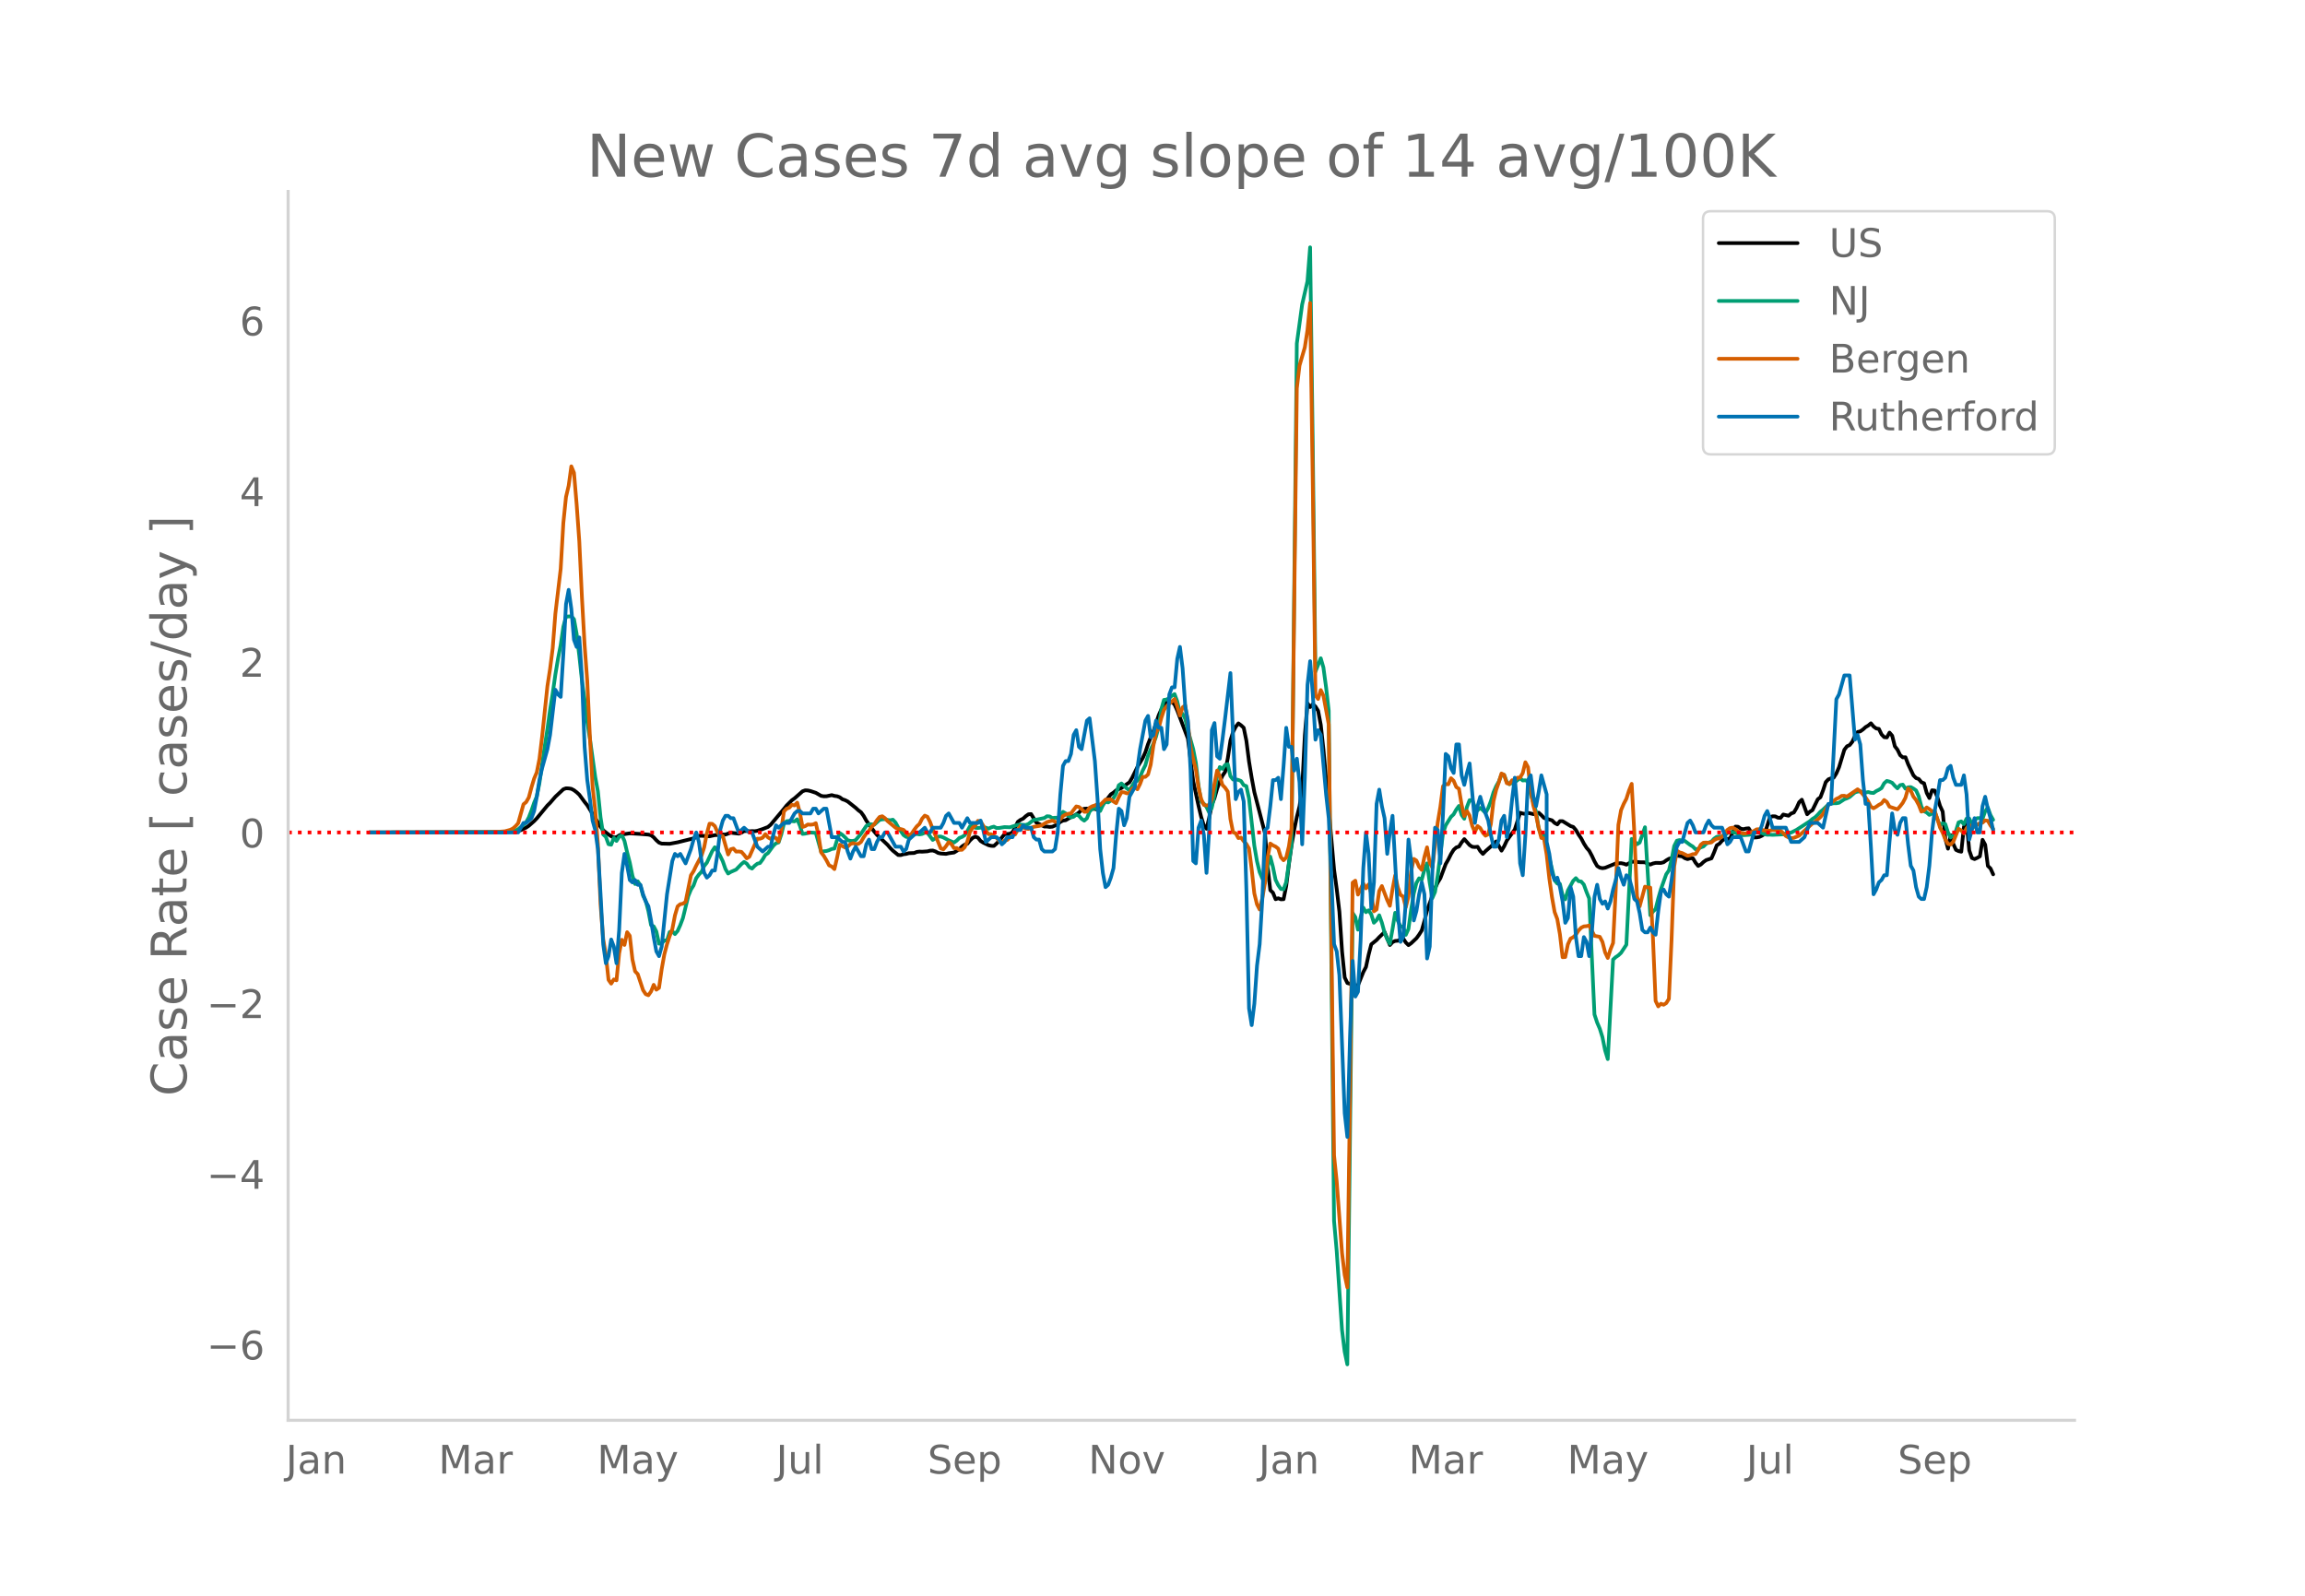 <svg height="864" viewBox="0 0 936 648" width="1248" xmlns="http://www.w3.org/2000/svg" xmlns:xlink="http://www.w3.org/1999/xlink"><defs><style>*{stroke-linecap:butt;stroke-linejoin:round}</style></defs><g id="figure_1"><path d="M0 648h936V0H0z" style="fill:#fff" id="patch_1"/><g id="axes_1"><path d="M117 576.72h725.4V77.76H117z" style="fill:none" id="patch_2"/><path clip-path="url(#p4fc98b6a12)" d="m149.973 338.045 53.965-.139 5.396-.325 1.08-.177 1.079-.31 2.159-1.038 1.079-.725 2.159-1.897 1.079-1.119 4.317-5.229 1.08-1.062 2.158-2.495 3.238-3.033 1.08-.4 1.079.044 1.079.176 1.08.566 1.078.823 1.08.998 2.158 2.955 1.08 1.327 2.158 3.54 2.159 3.374 1.08 1.848 1.078 1.415 2.16 1.7 1.078.705 1.08.48 1.079-.067 1.08-.726 1.079-.499 1.079-.044 2.158-.325 4.318.258 3.238.263 1.079.263 1.08.84 1.079 1.195 1.079.96 1.08.398 3.237.08 3.238-.612 6.476-1.597 2.158-.997 1.08-.05 3.238.207 2.158-.47 2.159-.125 1.08-.137 1.078.02 2.159-.757 3.238.398 1.08-.392 1.079-.647 1.079-.045 1.08.122 1.078-.086 1.08.053 1.08-.178 2.158-.703 2.158-.845 1.08-.907 5.396-6.441 1.08-1.367 2.158-2.144 1.08-.774 3.237-2.853 1.08-.393 1.079.053 1.08.243 2.158.719 2.158 1.24 1.08.172 1.079-.019 2.159-.46 1.079.319 1.08.144 1.078.405 1.08.803 1.08.365 1.078.554 3.238 2.57 1.08.996 1.079.8 1.08 1.481 1.079 1.942 3.237 4.464 1.08 1.292 4.317 4.07 1.08 1.277 1.079 1.088 2.158 1.763 1.08.01 1.079-.331 1.08-.128 1.078-.295 2.159-.08 1.08-.442 1.079-.136 1.079.047 2.158-.147 1.08-.28 1.08-.047 1.078.358 1.08.625 1.079.232 2.159.15 1.079-.259 2.159-.298 2.158-1.33 1.08-1.117 1.079-.72 1.08-.389 1.078-1.336 1.08-1.042 1.079-.524 1.08.422 1.079 1.36 1.079.672 2.158 1.041 1.08.259 1.08.026 1.078-.964 1.08-1.133 2.158-2.667 2.159-.166 1.08-.62 1.079-1.93 1.079-2.299 1.08-.79 1.078-.518 1.08-.995 1.079-.768 1.08-.088 2.158 3.502 3.238 1.573 1.08-.003 1.078.155 1.08-.094 2.158-.95 1.08-1.01 1.079-.526 1.08-.144 2.158-1.279 1.08-.453 1.079-.623 1.079-.758 1.08-1.092 1.078-.46 1.08-.073 2.158.156 1.08-.025 1.079.364 1.08-.499 1.079-1.691 2.158-2.681 1.08-1.393 1.079-.704 1.08-.936 2.158-.928 2.158-1.574 1.08-.742 1.079-1.812 2.158-4.403 2.16-3.627 1.078-2.404 1.08-3.274 1.079-2.731 1.08-2.366 2.158-6.596 1.08-2.411 1.079-1.834 1.079-1.11 1.08-.38 1.078.195 1.08 1.208 1.079 2.392 4.317 11.394 2.159 17.336 2.158 9.987 1.08 4.553 1.08 3.425 1.078 1.311 1.08-4.42 1.079-5.337 1.08-2.67 1.079-3.856 1.079-2.909 1.08-2.32 1.079-1.588 1.079-5.507 1.08-7.228 1.078-3.475 1.08-2.118 1.079-1.363 1.08.787 1.079.991 1.079 5.265 1.08 8.463 1.079 6.614 1.079 5.82 4.317 16.67 1.08 13.526 1.079 9.604 1.079 1.022 1.08 2.64 1.079-.382 1.079.43 1.08-.06 1.078-5.423 1.08-8.835 1.08-7.67 1.078-6.259 1.08-5.262 1.079-4.287 1.08-7.412 1.079-21.401 1.079-12.99 1.08 1.525 1.079-1.15 1.079.94 1.08 1.738 1.078 5.718 1.08 9.996 4.317 48.751 1.08 7.966 1.079 9.114 1.079 16.17 1.08 10.58 1.078 2.236 1.08.322 1.08-.522 1.078 1.85 1.08-.723 2.158-5.39 1.08-2.043 1.079-4.998 1.08-4.208 2.158-1.76 1.08-1.167 2.158-2.043 2.158 5.241 1.08-1.182 1.079-.476 1.08-.074 1.079-.587 1.079-.334 1.08 1.648 1.078 1.048 1.08-.77 2.158-2.028 1.08-1.477 1.079-1.715 1.08-3.824 1.079-4.272 3.238-9 1.079-2.34 1.08-1.749 2.158-5.747 1.079-1.875 1.08-2.18 1.079-1.738 1.079-.96 1.08-.356 1.079-1.69 1.079-1.32 2.158 2.424 1.08.69 1.08.098 1.078-.12 1.08 1.745 1.079 1.168 1.08-1.143 2.158-1.873 2.158-2.049 2.16 3.745 1.078-1.796 1.08-2.313 3.238-4.49 2.158-6.787 1.08.315 1.079.146 1.08-.411 2.158.491 2.158-.55 1.08.985 1.079 1.142 3.238.949 1.08 1.07 1.078.582 1.08-1.319 1.08.012 3.237 1.993 1.08.346 1.079 1.269 1.079 1.855 1.08 1.57 1.079 2.061 1.079 1.702 1.08 1.239 1.078 2.005 1.08 2.303 1.079 1.877 1.08.659 1.079.211 1.079-.168 4.317-1.772 2.159-.098 1.08.223 1.078.387 2.159-1.175 1.08-.037 2.158.216 2.158.038 1.08.626 1.08.281 1.078-.44 1.08-.24 2.158.025 1.08-.275 1.079-.784 1.08-.63 1.079-.308 1.079-.604 1.08-.372 2.158.315 1.079.746 1.08.37 1.079-.327 1.079-.038 1.08 1.805 1.079 1.316 1.079-.587 1.08-1.012 1.078-.763 2.16-.715 1.078-2.479 1.08-2.822 1.079-.643 1.08-1.246 1.079-.74 1.079.095 1.08-.266 2.158-4.788 1.08.055 1.078.79 1.08.213 1.079-.274 1.08-.108 1.079 1.745 1.079 2.003 1.08-.042 1.079-.184 1.079-.502 1.08-.726 2.158-6.764 1.08-.404 1.078.03 1.08.545 1.079.066 1.08-1.351 2.158.496 1.08-.926 1.078-.386 1.08-1.814 1.08-2.372 1.078-1.014 2.159 5.907 1.08-1.018 1.079-.654 2.158-4.414 1.08-.823 1.079-2.839 1.08-3.294 1.078-1.148 1.08-.408 1.08-.285 1.078-1.72 1.08-2.484 2.158-7.115 1.08-1.408 1.079-.485 1.08-1.34 1.078-2.35 1.08-1.617 1.08-.261 1.078-.756 1.08-.976 1.079-.627 1.08-.915 1.079 1.31 1.079.8 1.08.162 1.079 2.242 1.079 1.13 1.08.093 1.078-1.962 1.08 1.27 1.079 4.29 1.08 1.4 1.079 2.214 1.079.878 1.08-.04 1.079 2.817 2.158 4.553 1.08 1.112 1.079.348 1.08 1.324 1.078.43 1.08 3.918 1.079 2.084 1.08-3.171 1.079.112 1.079 2.68 1.08 3.525 1.079 2.331 1.079 11.02 1.08 4.046 1.078-5.487 1.08 3.57 1.079 2.402 1.08.51 1.079.238 1.079-10.094 1.08-1.903 1.079 11.45 1.079 3.107 1.08.431 1.078-.488 1.08-.623 1.08-6.715 1.078 1.999 1.08 8.594 1.079 1.053 1.08 2.374h0" style="fill:none;stroke:#000;stroke-linecap:round;stroke-width:1.5" id="line2d_1"/><path clip-path="url(#p4fc98b6a12)" d="m149.973 338.04 53.965-.098 3.238-.227 1.08-.187 1.078-.32 1.08-.474 2.158-1.772 1.08-1.1 1.079-1.927 1.08-2.787 1.079-3.15 1.079-2.579 1.08-5.418 2.158-14.994 1.08-6.961 1.078-7.783 1.08-6.744 1.079-7.607 1.08-6.45 1.079-5.523 1.079-7.427 1.08-4.138 2.158-.113 1.08 1.152 1.078 6.005 1.08 8.844 1.079 10.066 1.08 7.745 1.079 9.031 1.079 6.939 2.159 15.472 1.079 5.834 1.08 10.564 1.078 6.92 1.08.998 1.08 2.964 1.078.229 1.08-2.771 1.079 1.228 1.08-1.674 1.079-.709 1.079 2.365 1.08 4.64 1.078 4.144 1.08 5.35 1.08 3.367 1.078-1.1 1.08 1.713 1.079 4.112 1.08 2.152 1.079 4.116 1.079 5.699 1.08.51 1.079 2.081 1.079 4.945 1.08-.058 1.078-1.254 1.08.046 1.079-3.434 1.08-.37 1.079 1.186 1.079-1.272 1.08-2.394 1.079-2.86 2.158-8.862 1.08-2.661 1.079-1.716 1.08-2.95 1.078-1.453 1.08-1.133 1.079-2.353 1.08-1.34 2.158-4.659 1.08-1.622 1.079 1.529 1.079 1.946 1.08 2.251 1.078 3.114 1.08 1.837 1.079-.643 2.159-.95 2.158-2.237 1.08-.882 1.079.689 1.08 1.463 1.078.551 1.08-1.138 1.08-.842 1.078-.273 1.08-1.447 1.079-1.837 1.08-.733 2.158-2.967 1.08-1.026 1.078-.354 1.08-3.185 1.08-4.385 1.078-1.043 1.08-.125 2.158.19 1.08-.851 1.079 2.56 1.08 3.394 1.079-.124 2.158-.456 2.159.14 2.158 7.61 2.159-.24 1.08-.332 1.079-.494 1.079-.169 1.08-3.493 1.078-2.815 1.08.749 1.08.995 1.078 1.18 1.08.27 1.079.035 1.08-.342 2.158-2.588 2.159-3.177 1.079-.633 1.08-.034 1.078.154 2.159-1.94 1.08-.218 1.079-.09 1.079.335 1.08.125 1.079-.229 1.079 1.169 1.08 1.968 2.158 3.09 1.08.75 1.078.157 2.159-1.276 1.08-.063 1.079.185 1.079-.184 1.08-.503 1.078.05 2.16 2.868 2.158-1.326 1.079-.061 1.08.394 2.158 1.166 2.159.894 1.079-.764 1.08-1.083 1.078-.42 1.08-.683 1.08-1.65 1.078-1.987 1.08-.19 1.079.776 1.08.09 2.158-.252 1.08.114 1.078.406 1.08-.52 1.08-.292 1.078.555 1.08-.018 2.158-.364 2.159.091 3.238-.997 1.08-.08 2.158.138 1.079-.4 2.159-1.688 1.079-.072 3.238-.673 1.08-.724 1.078.085 1.08.665 1.08-.153 1.078.068 1.08-.94 1.079-1.499 1.08.613 1.079.98 1.079.655 1.08-.24 1.079-.913 1.079.492 1.08 1.242 1.078.744 1.08-.933 1.079-2.721 1.08-1.19 1.079-.233 1.079.404 1.08.762 1.079-2.325 1.079-1.566 1.08.408 1.078-.729 1.08-1.015 1.08-1.841 1.078-3.386 1.08-.737 2.158 2.005 1.08.784 2.158-3.507 1.08-.34 1.079-1.62 1.08-2.549 1.078-2.153 1.08-3.902 1.079-2.54 1.08-2.237 1.079-2.88 1.079-3.985 1.08-7.182 1.079-3.822 1.079-.16 1.08-.574 1.078-.983 1.08-.641 1.079 2.944 1.08 4.703 1.079.335 1.079 2.054 1.08 4.62 2.158 7.687 1.08 5.544 1.078 9.3 1.08 6.38 1.08.936 1.078 1.32 1.08 2.22 1.079-1.93 1.08-5.065 1.079-7.897 1.079-3.527 1.08.733 1.079-1.545 1.079-.38 1.08 4.869 1.078 1.391 1.08-.072 1.079.241 1.08.428 1.079 1.686 1.079.38 1.08 4.99 2.158 19.177 1.08 6.31 1.078 4.445 1.08 2.557 1.08 1.852 1.078-6.567 1.08-4.118 1.079 4.154 1.08 5.257 1.079 2.185 1.079 1.523 1.08.143 1.078-2.89 2.16-15.22 2.158-203.525 2.158-15.837 2.159-9.43 1.08-13.781 1.079 80.61 1.079 91.681 2.158-5.42 1.08 3.734 1.08 8.004 1.078 9.523 2.159 207.19 1.08 12.22 2.158 32.07 1.08 8.83 1.078 5.158 2.16-183.279 1.078 1.648 1.08 5.116 1.079-5.03 1.08-3.941 1.079 1.863 1.079-.76 1.08 1.614 1.079 3.437 1.079-1.049 1.08-1.978 1.078 2.997 1.08 3.991 1.079 2.66 1.08 1.923 1.079-5.904 1.079-6.682 1.08 3.21 1.079 2.311 1.079.118 1.08 3.32 1.078-2.377 1.08-7.803 1.08-6.598 1.078-4.278 1.08-1.905 1.079.59 1.08-4.045 1.079-2.61 1.079 7.867 1.08 6.206 1.079-2.49 1.079-6.626 2.158-17.138 1.08-3.243 2.158-3.465 1.08-1.021 1.079-1.953 1.08-1.46 1.079 3.637 1.079 1.557 1.08-4.751 1.078-2.781 1.08-.034 1.08 2.82 1.078 1.356 1.08-1.011 1.079.922 1.08 1.146 1.079-1.998 1.079-2.761 1.08-3.587 1.078-2.494 1.08-1.915 1.08-2.812 1.078.101 1.08 2.884 1.079.916 1.08-.6 1.079-.176 2.158-1.724 1.08.967 1.079-.081 1.08.477 1.078 4.994 2.159 7.258 1.08 6.7 1.079 2.902 1.079-.082 4.317 18.367 1.08 1.3 1.079.155 1.08 4.634 1.078 1.632 1.08-3.587 2.158-3.927 1.08-1.081 1.079 1.224 1.08.145 1.079 1.24 1.079 2.994 1.08 2.655 2.158 47.103 1.079 3.27 1.08 2.505 1.079 3.457 1.079 5.339 1.08 3.533 2.158-40.405 1.08-.997 1.078-.723 1.08-1.023 2.158-3.29 2.159-42.96 1.08.811 1.079 1.35 1.079-.665 2.158-6.248 2.16 35.737 1.078-1.481 1.08-1.003 1.079-4.345 1.08-3.762 2.158-6.048 1.08-1.536 1.079-4.342 1.079-5.597 1.08-2.142 1.078-.276 2.159.378 2.159 1.614 1.079.65 1.08 1.09 1.079-.137 1.079-.602 1.08-.374 1.078-1.095 1.08-.503 1.08-.374 1.078-1.185 1.08-.758 1.079-.133 1.08.037 1.079-.424 1.079-1.007 1.08-.458 1.079.052 2.158.695 2.159.563 2.158-.131 1.08-.15 1.079-.477 1.08-.29 1.079.017 1.079.157 1.08.466 1.078.243 1.08-.038 1.08.074 4.316-.205 1.08-.363 2.158-.36 2.159-1.085 5.396-3.503 1.08-.931 1.079-.68 1.08-1.038 1.079-1.214 1.079-.862 2.158-2.055 1.08-.374 1.08-.153 1.078-.014 1.08-.187 2.158-1.42 1.08-.391 1.079-.538 2.158-1.853 1.08-.342 1.08-.074 2.158.482 1.079-.235 1.08.304 1.079.092 1.079-.77 1.08-.526 1.079-.687 1.079-1.974 1.08-.95 1.078.281 1.08.48 1.079 1.23 1.08 1.019 1.079-1.29 1.079-.21 1.08 1.647 1.079-.541 1.079-.114 1.08.598 1.078.748 1.08 2.393 1.08 4.17 1.078 1.899 1.08.525 1.079.956 1.08-.514 1.079-.993 1.079 3.25 1.08 2.454 1.079-.812 1.079.377 1.08 3.358 1.078 2.052 1.08-.826 1.079-1.818 1.08-3.477 1.079-.404 1.079 1.109 1.08-2.236 1.079-.04 1.079 2.256 1.08-1.646 1.078-.76 1.08-.027 1.08.333 1.078-3.058 1.08-1.516 1.079 3.011 1.08 1.933h0" style="fill:none;stroke:#009e73;stroke-linecap:round;stroke-width:1.5" id="line2d_2"/><path clip-path="url(#p4fc98b6a12)" d="m149.973 338.04 47.49-.095 4.316-.133 3.238-.247 2.159-.588 1.08-.53 1.078-.93 1.08-1.233 2.158-7.7 1.08-.872 1.079-1.878 1.08-4.077 1.079-3.585 1.079-2.522 1.08-5.462 1.078-8.97 2.16-20.578 1.078-6.998 1.08-8.478 1.079-13.958 2.159-18.226 1.079-18.624 1.08-10.564 1.079-4.57L232 189.37l1.08 2.617 1.078 12.745 1.08 15.077 1.079 22.93 1.08 19.23 1.079 14.585 1.079 22.758 1.08 20.065 1.079 9.71 1.079 13.75 1.08 24.542 1.078 13.977 1.08 6.449 1.08 10.07 1.078 1.536 1.08-1.706 1.079.379 1.08-10.943 1.079-5.52 1.079 2.087 1.08-5.177 1.078 1.46 1.08 9.615 1.08 4.818 1.078 1.137 2.159 6.506 1.08 1.63 1.079.437 1.079-1.517 1.08-2.712 1.079 1.972 1.079-.74 1.08-7.548 1.078-6.03 1.08-4.116 1.079-3.3 1.08-2.826 1.079-5.614 1.079-3.66 1.08-.892 1.079-.19 1.079-.777 2.158-10.753 1.08-1.67 1.08-2.275 2.158-4.078 1.079-3.394 1.08-5.576 1.079-3.964 1.079.057 1.08.91 1.079 2.485 1.079 1.84 1.08-.285 2.158 7.491 1.079-2.124 1.08-.284 1.079 1.232 1.079-.038 1.08.152 1.079 1.195 1.079 1.441 1.08-.645 3.237-7.34 1.08.02 1.079-.417 1.079-1.442 1.08 1.328 1.079.607 1.079-.816 1.08.455 1.078 1.423 1.08-4.59 1.08-7.624 1.078-1.119 1.08-.398 1.079-1.176 1.08.228 1.079-1.12 1.079 4.06 1.08 5.84 1.079-.36 1.079-.664 1.08.095 1.078-.114 1.08-.512 1.079 4.855 1.08 7.018 1.079 1.384 1.079 1.82 1.08 2.05 1.079.473 1.079 1.043 1.08-4.646 1.078-5.273 2.16 1.138 1.078-.341 1.08-1.024 1.079-.398 1.08.379 1.079-.057 1.079-.797 1.08-1.877 1.079-1.555 1.079-1.1 1.08-1.67 1.078-1.023 1.08-1.612 1.079-1.328 1.08-.285 1.079.778 1.079 1.195 3.238 2.693 1.08.569 1.078-.019 1.08.322 2.158 2.2 1.08-.569 1.079-1.63 1.08-1.423 1.079-.986 1.079-2.143 1.08-1.233 1.078.474 1.08 2.124 1.08 2.997 1.078 2.37 2.159 5.33 1.08.398 1.079-1.29 1.079-1.63 1.08.777 1.079 1.65 1.079-.038 1.08.74 1.078-.02 1.08-1.024 1.08-2.294 1.078-3.926 1.08-1.707 1.079-.872 1.08-1.935 1.079.247 1.079 1.706 1.08 2.106 1.078 1.346 1.08.02 1.08.644 1.078.853 1.08 1.176 1.079.588 1.08-.664 1.079-.246 2.158-2.03 1.08-.208 1.079-1.935 1.08-1.479 2.158 1.005 1.079.171 2.159-.872 2.158-.36 1.08-.266 2.158-1.309 2.159-.607 1.08.455 1.078.19 2.159-2.465 1.08-.645 1.079-.285 1.079-.151 2.159-2.845 1.079.227 1.08.854 1.078 1.1 1.08-.02 1.079-1.63 1.08-.588 1.079-.342 1.079-.512 1.08.323 2.158-2.181 2.158-.114 1.08.891 1.08.664 1.078-2.446 1.08-2.03 1.079.076 1.08.398 1.079-.018 1.079-1.821 1.08-.607 1.078.815 1.08-2.143 1.08-2.882 1.078-.02 1.08-.948 1.079-3.944 1.08-7.606 1.079-5.5 1.079-1.687 1.08-4.21 1.079-3.244 1.079-1.555 3.238-2.902 1.079 3.035 1.08 3.66 1.079-3.319 1.079-.796 1.08 7.055 1.079 9.862 1.079 4.95 1.08 4.134 1.078 7.245 1.08 4.78 1.08 2.389 1.078.208 1.08-.17 1.079-2.428 1.08-6.145 1.079-5.443 1.079 2.295 1.08 3.566 1.079 1.119 1.079 1.574 1.08 11.113 1.078 5.425 1.08.398 1.079 1.953 1.08-.19 1.079 1.442 1.079 1.119 1.08 1.896 1.079 8.307 1.079 9.9 1.08 4.438 1.078 2.086 1.08-4.532 1.08-6.202 1.078-10.298 1.08-5.747 1.079.74 1.08.493 1.079.853 1.079 3.49 1.08 1.214 1.078-1.1 1.08-4.514 1.08-7.358 2.158-178.692 1.079-9.199 2.159-7.396 1.079-7.017 1.08-11.02 1.079 73.681 1.079 85.648 1.08 1.48 1.078-3.623 1.08 2.238 2.158 11.72 2.159 174.937 1.08 10.602 2.158 29.055 1.08 8.933 1.078 5.082 1.08-77.568 1.08-86.786 1.078-.815 1.08 5.651 2.158-4.532 1.08 1.991 1.079-1.593 1.08 3.622 1.079 7.302 1.079-.74 1.08-7.529 1.078-1.991 2.159 5.69 1.08 2.332 1.079-6.695 1.079-5.632 1.08 4.798 1.079 3.091 1.079.664 1.08 4.362 1.078-4.305 1.08-10.26 1.08-5.064 1.078.664 1.08 2.56 1.079 1.233 1.08-5.235 1.079-3.926 1.079 6.316 1.08 1.859 2.158-18.15 1.08-6.43 1.078-8.401 1.08-.873 1.079.095 1.08-2.484 1.079 1.043 1.079 2.56 1.08.683 1.079 6.486 1.079 4.647 1.08-2.049 1.078 1.783 1.08 4.21 1.08 2.504 1.078-2.447 1.08.797 1.079 1.915 1.08 1.214 1.079-.569 1.079-4.115 1.08-9.37 1.078-4.513 1.08-3.091 1.08-3.604 1.078.55 1.08 3.395 1.079.303 1.08-1.517 1.079.209 1.079-1.214 1.08-.076 1.079-1.783 1.079-4.419 1.08 2.01 1.078 9.313 1.08 6.24 1.079 3.906 1.08 5.235 1.079 4.02 1.079.228 1.08 6.486 1.079 9.654 1.079 7.624 1.08 6.087 1.078 2.864 1.08 6.183 1.08 9.312 1.078-.076 1.08-5.158 1.079-2.333 1.08-.55 1.079-1.024 1.079-1.707 1.08-1.138 1.079-.531 1.079-.095 1.08-.247 2.158 4.173 2.158.398 1.08 2.067 1.079 4.249 1.08 2.275 1.079-3.394 1.079-2.693 1.08-21.697 1.078-26.286 1.08-5.955 1.08-2.541 1.078-2.049 1.08-3.394 1.079-2.694 1.08 19.971 1.079 25.698 1.079 4.097 2.158-8.023 1.08.323 1.08.057 1.078 20.463 1.08 25.547 1.079 2.238 1.08-1.081 1.079.417 1.079-.664 1.08-1.726 1.079-23.934 1.079-29.852 1.08-6.41 1.078.702 1.08.284 2.158 1.081 1.08-.208 1.079-.418 1.08-.057 1.079-1.63 1.079-2.163 1.08-.815 1.078-.057 1.08.095 1.08-.17 1.078-.892 1.08-.588 1.079-.152 1.08-.702 2.158-2.712 1.08-.74 1.079-.189 1.079.588 1.08.872 1.078.55 1.08.38 1.079-.038 1.08-.436 1.079-.095 1.079-.474 1.08-.664 1.079-.057 2.158.55 1.08.095 1.079-.076 1.08-.247 3.237.266 1.08.967 1.079 1.195 1.079.588 1.08.322 1.078-.133 2.16-.91 3.237-2.977 2.159-1.935 1.079-.702 2.159-1.896 1.079-1.29 2.158-3.68 3.238-2.446 1.08-.474 1.079-.758 1.08-.038 1.079.322 4.317-2.94 1.08.797 2.158 2.503 1.079 1.631 1.08 2.106 1.079.663 1.079-.625 1.08-.76 1.079-.568 1.079-1.404 1.08.778 1.078 1.935 3.238 1.08 1.08-1.232 1.079-1.404 1.08-2.029 1.079-3.83 1.079.853 1.08 2.484 1.078 1.347 1.08 1.99 1.08 2.75 1.078-.435 1.08-1.271 1.079.683 1.08.91 1.079-.17 1.079 3.129 1.08 3.565 1.079 2.105 1.079 2.77 1.08 1.782 1.078.285 1.08-1.12 2.158-5.272 1.08.683 1.079 1.195 1.08-2.049 1.079-1.479 1.079 1.442 3.238-2.087 1.08-.17 1.078-.93 1.08.133 1.079 1.916 1.08 1.422h0" style="fill:none;stroke:#d55e00;stroke-linecap:round;stroke-width:1.5" id="line2d_3"/><path clip-path="url(#p4fc98b6a12)" d="M149.973 338.04h60.44l2.16-3.864h1.079l2.158-1.932 1.08-2.898 1.079-5.796 1.08-6.761 1.078-4.83 2.16-7.727 1.078-5.796 2.159-18.353 1.08 1.932 1.079.966 1.079-17.387 1.08-20.285 1.079-5.795L232 247.24l1.08 12.557 1.078 2.898 1.08-3.864 1.079 16.421 1.08 28.013 1.079 13.523 1.079 7.727 1.08 8.694 1.079 3.863 1.079 7.728 1.08 18.353 1.078 20.285 1.08 7.727 1.08-2.898 1.078-6.761 1.08 2.897 1.079 6.762 1.08-13.523 1.079-23.183 1.079-7.727 1.08 4.83 1.078 5.795 1.08.966 1.08-.966 1.078 1.932h1.08l1.079 3.864 1.08 2.898 1.079 1.932 1.079 5.795 1.08 6.762 1.079 5.795 1.079 1.932 1.08-3.864 2.158-21.25 2.158-13.523 1.08-2.898 1.079.966 1.08-.966 2.158 3.864 2.158-5.796 1.08-3.864 1.08-2.898 1.078 3.864 1.08 7.728 1.079 4.83 1.08 1.931 1.079-.966 1.079-1.932h1.08l1.079-6.761 1.079-9.66 1.08-3.863 1.078-1.932h1.08l1.079.966h1.08l2.158 5.795 2.159-1.931 2.158 1.931h1.08l2.158 5.796 2.159 1.932 2.158-1.932h1.08l1.079-4.83 1.08-3.863 1.078.966 2.16-1.932h2.158l2.158-3.864 1.08-.966h1.079l1.08.966h3.237l1.08-1.932h1.079l1.079 1.932 2.159-1.932h1.079l2.159 11.591h2.158l2.159 1.932h1.08l1.078 3.864 1.08 2.898 1.079-2.898 1.08-1.932 2.158 3.864h1.08l1.079-4.83 1.079-1.932 1.08 3.864h1.078l1.08-2.898 1.079-1.932h1.08l1.079-1.932h1.079l3.238 5.796h2.158l1.08 1.932 1.08-.966 1.078-3.864 3.238-2.898h1.08l2.158-1.931 1.08 1.931h1.079l1.08-1.931h3.237l1.08-1.932 1.079-2.898 1.079-.966 2.159 3.864h2.158l1.08 1.932 2.158-3.864 1.08 1.932h3.237l1.08-.966 1.079 3.863 1.08 4.83 2.158-1.932h2.158l1.08.966 1.079 1.932 1.08-.966 1.079-1.932h2.158l1.08-2.898h2.158l1.08-1.931 1.079.966h2.158l1.08 3.863 1.079.966h1.08l1.079 3.864 1.079.966h3.238l1.08-.966 1.078-6.762 1.08-15.455 1.079-11.59 1.08-1.933h1.079l1.079-2.898 1.08-7.727 1.079-1.932 1.079 6.762 1.08.966 2.158-11.592 1.079-.966 2.159 17.387 1.079 15.455 1.08 20.285 1.079 9.66 1.079 5.795 1.08-.966 1.078-2.898 1.08-3.863 1.08-13.524 1.078-10.625 1.08.966 1.079 5.796 1.08-2.898 1.079-8.694 2.158-3.863 2.159-15.455 2.158-11.592 1.08-1.932 1.079 8.694 1.08-.966 1.079-5.796 1.079 2.898h1.08l1.079 8.694 1.079-1.932 1.08-20.285 1.078-2.898h1.08l1.079-11.591 1.08-4.83 1.079 8.694 1.079 15.455 1.08 5.795 1.079 20.285 1.079 36.706 1.08.966 1.078-14.49 1.08-2.897 1.08 5.795 1.078 15.455 1.08-17.387 1.079-40.569 1.08-2.898 1.079 13.523 1.079.966 1.08-7.727 1.079-8.694 2.158-18.352 2.159 51.194 1.079-2.898 1.08-.965 1.079 4.83 1.079 35.739 1.08 48.297 1.079 6.761 1.079-8.693 1.08-15.455 1.078-8.693 1.08-18.353 1.08-28.013 1.078-.965 1.08-8.694 1.079-10.625h1.08l1.079-.966 1.079 8.693 1.08-13.523 1.078-15.455 1.08 7.728h1.08l1.078 9.659 1.08-4.83 1.079 9.66 1.08 25.114 1.079-27.046 1.079-37.672 1.08-9.66 1.079 13.524 1.079 18.353 1.08-3.864 1.078 1.932 2.159 24.148 1.08 9.66 1.079 24.148 1.079 27.047 1.08 2.897 1.079 9.66 2.158 56.024 1.08 9.66 1.079-40.57 1.08-30.91 1.078 14.49 1.08-1.933 1.079-21.25 1.08-28.978 1.079-14.49 1.079 8.694 1.08 22.216 1.079-10.625 1.079-31.876 1.08-5.795 1.078 6.761 1.08 4.83 1.079 14.489 1.08-8.694 1.079-6.761 2.158 38.637 1.08 12.558 1.079-1.932 1.08-14.49 1.078-25.114 1.08 8.694 1.08 24.148 1.078-3.864 1.08-6.761 1.079-4.83 1.08 4.83 1.079 26.08 1.079-4.83 1.08-30.91 1.079-17.386 1.079.965 1.08 13.524 1.078-20.285 1.08-24.149 1.079.966 1.08 4.83 1.079 1.932 1.079-11.591h1.08l1.079 12.557 1.079 3.864 1.08-4.83 1.078-3.864 2.16 24.149 1.078-6.762 1.08-3.864 1.079 3.864 2.159 5.796 1.079 5.795 1.08 4.83h1.078l1.08-2.898 1.08-7.727 1.078-1.932 1.08 8.693 1.079-4.83 1.08-10.625 1.079-8.693 1.079 12.557 1.08 22.217 1.079 4.83 1.079-16.422 1.08-22.216 1.078-1.932 1.08 8.693 1.079 3.864 1.08-5.796 1.079-6.761 2.158 7.727v19.32l1.08 4.829 1.079 7.727 1.08 2.898 1.078-.966 1.08 3.864 1.08 5.796 1.078 8.693 1.08-1.932 1.079-12.557 1.08 3.864 1.079 16.42 1.079 7.728h1.08l1.079-7.727 1.079 1.932 1.08 5.795 1.078-9.66 1.08-14.488 1.079-4.83 1.08 5.796 1.079 1.932 1.079-.966 1.08 2.897 1.079-2.897 1.079-4.83 1.08-3.864 1.078-4.83 1.08 3.864 1.08 2.898 1.078-3.864 1.08.966 1.079 3.864 1.08 4.83 1.079.966 1.079 4.83 1.08 6.76 1.078.967h1.08l1.08-1.932 1.078 1.932 1.08.966 1.079-9.66 1.08-7.727 1.079-.966 1.079 1.932 1.08.966 1.079-6.762 1.079-8.693 1.08-4.83 1.078-1.932h1.08l2.158-7.727 1.08-.966 1.079 1.932 1.08 2.897h3.237l1.08-2.897 1.079-1.932 1.08 1.932 1.078.966h3.238l1.08 2.897 1.079 3.864 1.08-.966 1.079-1.932h3.237l2.159 5.796h1.08l2.158-7.728h2.159l1.079-2.897 1.08-3.864 1.078-1.932 1.08 2.898 1.08 3.864h5.396l2.158 5.795h3.238l2.159-1.932 2.158-5.795h3.238l2.159 1.932 2.158-9.66h1.08l2.158-42.501 1.08-1.932 2.158-7.728h2.159l2.158 26.08 1.08-1.931 1.08 3.864 1.078 14.489 1.08 9.66h1.079l1.08 17.386 1.079 19.319 1.079-1.932 1.08-2.898 1.079-.966 1.079-1.932h1.08l1.078-13.523 1.08-11.591 1.079 6.761 1.08 1.932 1.079-4.83 1.079-1.931h1.08l1.079 10.625 1.079 8.694 1.08 1.931 1.078 6.762 1.08 3.864 1.08.966h1.078l1.08-4.83 1.079-8.693 1.08-13.524 1.079-8.693 1.079-5.796 1.08-6.761h1.079l1.079-.966 1.08-3.864 1.078-.966 1.08 4.83 1.079 2.898h2.159l1.079-3.864 1.08 7.727 1.079 18.353 1.079-3.864 1.08-4.83 1.078 5.796h1.08l1.08-10.625 1.078-3.864 1.08 4.83 1.079 3.864 1.08 4.83h0" style="fill:none;stroke:#0072b2;stroke-linecap:round;stroke-width:1.5" id="line2d_4"/><path clip-path="url(#p4fc98b6a12)" d="M117 338.04h725.4" style="fill:none;stroke:red;stroke-dasharray:1.5,2.475;stroke-dashoffset:0;stroke-width:1.5" id="line2d_5"/><path d="M117 576.72V77.76" style="fill:none;stroke:#d3d3d3;stroke-linecap:square;stroke-linejoin:miter;stroke-width:1.25" id="patch_3"/><path d="M117 576.72h725.4" style="fill:none;stroke:#d3d3d3;stroke-linecap:square;stroke-linejoin:miter;stroke-width:1.25" id="patch_4"/><g id="matplotlib.axis_1"><g id="xtick_1"><g style="fill:#696969" transform="matrix(.16 0 0 -.16 116.054 598.378)" id="text_1"><defs><path d="M9.813 72.906h9.859V5.078q0-13.187-5-19.14-5-5.954-16.094-5.954h-3.75v8.297h3.078q6.531 0 9.219 3.672Q9.813-4.39 9.813 5.078z" id="DejaVuSans-74"/><path d="M34.281 27.484q-10.89 0-15.093-2.484-4.204-2.484-4.204-8.5 0-4.781 3.157-7.594 3.156-2.797 8.562-2.797 7.485 0 12 5.297 4.516 5.297 4.516 14.078v2zm17.922 3.72V0H43.22v8.297Q40.14 3.328 35.547.953q-4.594-2.375-11.234-2.375-8.391 0-13.36 4.719Q6 8.016 6 15.922q0 9.219 6.172 13.906 6.187 4.688 18.437 4.688h12.61v.89q0 6.203-4.078 9.594-4.078 3.39-11.453 3.39-4.688 0-9.141-1.124-4.438-1.125-8.531-3.375v8.312q4.921 1.906 9.562 2.844 4.64.953 9.031.953 11.875 0 17.735-6.156 5.86-6.14 5.86-18.64z" id="DejaVuSans-97"/><path d="M54.89 33.016V0h-8.984v32.719q0 7.765-3.031 11.61-3.031 3.858-9.078 3.858-7.281 0-11.484-4.64-4.204-4.625-4.204-12.64V0H9.08v54.688h9.03v-8.5q3.235 4.937 7.594 7.374Q30.078 56 35.797 56q9.422 0 14.25-5.828 4.844-5.828 4.844-17.156z" id="DejaVuSans-110"/></defs><use xlink:href="#DejaVuSans-74"/><use x="29.492" xlink:href="#DejaVuSans-97"/><use x="90.771" xlink:href="#DejaVuSans-110"/></g></g><g id="xtick_2"><g style="fill:#696969" transform="matrix(.16 0 0 -.16 178.051 598.378)" id="text_2"><defs><path d="M9.813 72.906h14.703l18.593-49.61 18.703 49.61h14.704V0H66.89v64.016l-18.797-50h-9.907l-18.796 50V0H9.813z" id="DejaVuSans-77"/><path d="M41.11 46.297q-1.516.875-3.297 1.281Q36.03 48 33.89 48q-7.625 0-11.703-4.953-4.079-4.953-4.079-14.234V0H9.08v54.688h9.03v-8.5q2.844 4.984 7.375 7.39Q30.031 56 36.531 56q.922 0 2.047-.125 1.125-.11 2.484-.36z" id="DejaVuSans-114"/></defs><use xlink:href="#DejaVuSans-77"/><use x="86.279" xlink:href="#DejaVuSans-97"/><use x="147.559" xlink:href="#DejaVuSans-114"/></g></g><g id="xtick_3"><g style="fill:#696969" transform="matrix(.16 0 0 -.16 242.442 598.378)" id="text_3"><defs><path d="M32.172-5.078q-3.797-9.766-7.422-12.735-3.61-2.984-9.656-2.984H7.906v7.516h5.282q3.703 0 5.75 1.765Q21-9.766 23.483-3.219l1.61 4.094-22.11 53.813H12.5l17.094-42.766 17.093 42.766h9.516z" id="DejaVuSans-121"/></defs><use xlink:href="#DejaVuSans-77"/><use x="86.279" xlink:href="#DejaVuSans-97"/><use x="147.559" xlink:href="#DejaVuSans-121"/></g></g><g id="xtick_4"><g style="fill:#696969" transform="matrix(.16 0 0 -.16 315.167 598.378)" id="text_4"><defs><path d="M8.5 21.578v33.11h8.984V21.922q0-7.766 3.016-11.656 3.031-3.875 9.094-3.875 7.265 0 11.484 4.64 4.234 4.64 4.234 12.656v31h8.985V0h-8.984v8.406Q42.047 3.422 37.718 1q-4.313-2.422-10.032-2.422-9.421 0-14.312 5.86Q8.5 10.296 8.5 21.578zM31.11 56z" id="DejaVuSans-117"/><path d="M9.422 75.984h8.984V0H9.422z" id="DejaVuSans-108"/></defs><use xlink:href="#DejaVuSans-74"/><use x="29.492" xlink:href="#DejaVuSans-117"/><use x="92.871" xlink:href="#DejaVuSans-108"/></g></g><g id="xtick_5"><g style="fill:#696969" transform="matrix(.16 0 0 -.16 376.657 598.378)" id="text_5"><defs><path d="M53.516 70.516V60.89q-5.61 2.687-10.594 4-4.984 1.328-9.625 1.328-8.047 0-12.422-3.125t-4.375-8.89q0-4.845 2.906-7.313 2.907-2.453 11.016-3.97l5.953-1.218q11.031-2.11 16.281-7.406 5.25-5.297 5.25-14.172 0-10.61-7.11-16.078-7.093-5.469-20.812-5.469-5.172 0-11.015 1.172Q13.14.922 6.89 3.219v10.156q6-3.36 11.765-5.078 5.766-1.703 11.328-1.703 8.438 0 13.032 3.312 4.593 3.328 4.593 9.485 0 5.359-3.297 8.39-3.296 3.032-10.812 4.547L27.484 33.5q-11.03 2.188-15.968 6.875-4.922 4.688-4.922 13.047 0 9.672 6.812 15.234 6.813 5.563 18.766 5.563 5.14 0 10.453-.938 5.328-.922 10.89-2.765z" id="DejaVuSans-83"/><path d="M56.203 29.594v-4.39H14.891q.593-9.282 5.593-14.142 5-4.859 13.938-4.859 5.172 0 10.031 1.266 4.86 1.265 9.656 3.812v-8.5Q49.266.734 44.187-.344 39.11-1.422 33.892-1.422q-13.094 0-20.735 7.61-7.64 7.625-7.64 20.625 0 13.421 7.25 21.296Q20.016 56 32.328 56q11.031 0 17.453-7.11 6.422-7.093 6.422-19.296zm-8.984 2.64q-.094 7.36-4.125 11.75-4.032 4.407-10.672 4.407-7.516 0-12.031-4.25-4.516-4.25-5.203-11.97z" id="DejaVuSans-101"/><path d="M18.11 8.203v-29H9.077v75.484h9.031v-8.296q2.844 4.875 7.157 7.234Q29.594 56 35.594 56q9.968 0 16.187-7.906 6.235-7.907 6.235-20.797T51.78 6.484q-6.218-7.906-16.187-7.906-6 0-10.328 2.375-4.313 2.375-7.157 7.25zm30.578 19.094q0 9.906-4.079 15.547-4.078 5.64-11.203 5.64-7.14 0-11.218-5.64-4.079-5.64-4.079-15.547 0-9.906 4.078-15.547 4.079-5.64 11.22-5.64 7.124 0 11.202 5.64t4.078 15.547z" id="DejaVuSans-112"/></defs><use xlink:href="#DejaVuSans-83"/><use x="63.477" xlink:href="#DejaVuSans-101"/><use x="125" xlink:href="#DejaVuSans-112"/></g></g><g id="xtick_6"><g style="fill:#696969" transform="matrix(.16 0 0 -.16 441.96 598.378)" id="text_6"><defs><path d="M9.813 72.906h13.28l32.329-60.984v60.984h9.562V0h-13.28L19.39 60.984V0H9.813z" id="DejaVuSans-78"/><path d="M30.61 48.39q-7.22 0-11.422-5.64-4.204-5.64-4.204-15.453 0-9.813 4.172-15.453 4.188-5.64 11.453-5.64 7.188 0 11.375 5.655 4.203 5.672 4.203 15.438 0 9.719-4.203 15.406-4.187 5.688-11.375 5.688zm0 7.61q11.718 0 18.406-7.625 6.703-7.61 6.703-21.078 0-13.422-6.703-21.078-6.688-7.64-18.407-7.64-11.765 0-18.437 7.64-6.656 7.656-6.656 21.078 0 13.469 6.656 21.078Q18.844 56 30.609 56z" id="DejaVuSans-111"/><path d="M2.984 54.688H12.5L29.594 8.797l17.093 45.89h9.516L35.687 0H23.485z" id="DejaVuSans-118"/></defs><use xlink:href="#DejaVuSans-78"/><use x="74.805" xlink:href="#DejaVuSans-111"/><use x="135.986" xlink:href="#DejaVuSans-118"/></g></g><g id="xtick_7"><g style="fill:#696969" transform="matrix(.16 0 0 -.16 511.08 598.378)" id="text_7"><use xlink:href="#DejaVuSans-74"/><use x="29.492" xlink:href="#DejaVuSans-97"/><use x="90.771" xlink:href="#DejaVuSans-110"/></g></g><g id="xtick_8"><g style="fill:#696969" transform="matrix(.16 0 0 -.16 571.997 598.378)" id="text_8"><use xlink:href="#DejaVuSans-77"/><use x="86.279" xlink:href="#DejaVuSans-97"/><use x="147.559" xlink:href="#DejaVuSans-114"/></g></g><g id="xtick_9"><g style="fill:#696969" transform="matrix(.16 0 0 -.16 636.388 598.378)" id="text_9"><use xlink:href="#DejaVuSans-77"/><use x="86.279" xlink:href="#DejaVuSans-97"/><use x="147.559" xlink:href="#DejaVuSans-121"/></g></g><g id="xtick_10"><g style="fill:#696969" transform="matrix(.16 0 0 -.16 709.113 598.378)" id="text_10"><use xlink:href="#DejaVuSans-74"/><use x="29.492" xlink:href="#DejaVuSans-117"/><use x="92.871" xlink:href="#DejaVuSans-108"/></g></g><g id="xtick_11"><g style="fill:#696969" transform="matrix(.16 0 0 -.16 770.603 598.378)" id="text_11"><use xlink:href="#DejaVuSans-83"/><use x="63.477" xlink:href="#DejaVuSans-101"/><use x="125" xlink:href="#DejaVuSans-112"/></g></g></g><g id="matplotlib.axis_2"><g id="ytick_1"><g style="fill:#696969" transform="matrix(.16 0 0 -.16 83.912 552.03)" id="text_12"><defs><path d="M10.594 35.5h62.593v-8.297H10.594z" id="DejaVuSans-8722"/><path d="M33.016 40.375q-6.641 0-10.532-4.547-3.875-4.531-3.875-12.437 0-7.86 3.875-12.438 3.891-4.562 10.532-4.562 6.64 0 10.515 4.562 3.875 4.578 3.875 12.438 0 7.906-3.875 12.437-3.875 4.547-10.515 4.547zm19.578 30.922v-8.984q-3.719 1.75-7.5 2.671-3.782.938-7.5.938-9.766 0-14.922-6.594-5.14-6.594-5.875-19.922 2.875 4.25 7.219 6.516 4.359 2.266 9.578 2.266 10.984 0 17.36-6.672 6.374-6.657 6.374-18.125 0-11.235-6.64-18.032-6.641-6.78-17.672-6.78-12.657 0-19.344 9.687-6.688 9.703-6.688 28.109 0 17.281 8.204 27.563 8.203 10.28 22.015 10.28 3.719 0 7.5-.734t7.89-2.187z" id="DejaVuSans-54"/></defs><use xlink:href="#DejaVuSans-8722"/><use x="83.789" xlink:href="#DejaVuSans-54"/></g></g><g id="ytick_2"><g style="fill:#696969" transform="matrix(.16 0 0 -.16 83.912 482.726)" id="text_13"><defs><path d="M37.797 64.313 12.89 25.39h24.906zm-2.594 8.593H47.61V25.391h10.407v-8.203H47.609V0h-9.812v17.188H4.89v9.515z" id="DejaVuSans-52"/></defs><use xlink:href="#DejaVuSans-8722"/><use x="83.789" xlink:href="#DejaVuSans-52"/></g></g><g id="ytick_3"><g style="fill:#696969" transform="matrix(.16 0 0 -.16 83.912 413.422)" id="text_14"><defs><path d="M19.188 8.297h34.421V0H7.33v8.297q5.609 5.812 15.296 15.594 9.703 9.797 12.188 12.64 4.734 5.313 6.609 9 1.89 3.688 1.89 7.25 0 5.813-4.078 9.469-4.078 3.672-10.625 3.672-4.64 0-9.797-1.61-5.14-1.609-11-4.89v9.969Q13.767 71.78 18.938 73q5.188 1.219 9.485 1.219 11.328 0 18.062-5.672 6.735-5.656 6.735-15.125 0-4.5-1.688-8.531-1.672-4.016-6.125-9.485-1.218-1.422-7.765-8.187-6.532-6.766-18.453-18.922z" id="DejaVuSans-50"/></defs><use xlink:href="#DejaVuSans-8722"/><use x="83.789" xlink:href="#DejaVuSans-50"/></g></g><g id="ytick_4"><g style="fill:#696969" transform="matrix(.16 0 0 -.16 97.32 344.118)" id="text_15"><defs><path d="M31.781 66.406q-7.61 0-11.453-7.5Q16.5 51.422 16.5 36.375q0-14.984 3.828-22.484 3.844-7.5 11.453-7.5 7.672 0 11.5 7.5 3.844 7.5 3.844 22.484 0 15.047-3.844 22.531-3.828 7.5-11.5 7.5zm0 7.813q12.266 0 18.735-9.703 6.468-9.688 6.468-28.141 0-18.406-6.468-28.11-6.47-9.687-18.735-9.687-12.25 0-18.718 9.688-6.47 9.703-6.47 28.109 0 18.453 6.47 28.14Q19.53 74.22 31.78 74.22z" id="DejaVuSans-48"/></defs><use xlink:href="#DejaVuSans-48"/></g></g><g id="ytick_5"><use xlink:href="#DejaVuSans-50" style="fill:#696969" transform="matrix(.16 0 0 -.16 97.32 274.814)" id="text_16"/></g><g id="ytick_6"><use xlink:href="#DejaVuSans-52" style="fill:#696969" transform="matrix(.16 0 0 -.16 97.32 205.51)" id="text_17"/></g><g id="ytick_7"><use xlink:href="#DejaVuSans-54" style="fill:#696969" transform="matrix(.16 0 0 -.16 97.32 136.206)" id="text_18"/></g><g style="fill:#696969" transform="matrix(0 -.2 -.2 0 75.753 445.117)" id="text_19"><defs><path d="M64.406 67.281v-10.39q-4.984 4.64-10.625 6.922-5.64 2.296-11.984 2.296-12.5 0-19.14-7.64-6.641-7.64-6.641-22.094 0-14.406 6.64-22.047 6.64-7.64 19.14-7.64 6.345 0 11.985 2.296 5.64 2.297 10.625 6.938V5.609Q59.234 2.094 53.437.33q-5.78-1.75-12.218-1.75-16.563 0-26.094 10.124-9.516 10.14-9.516 27.672 0 17.578 9.516 27.703 9.531 10.14 26.094 10.14 6.531 0 12.312-1.734 5.797-1.734 10.875-5.203z" id="DejaVuSans-67"/><path d="M44.281 53.078v-8.5q-3.797 1.953-7.906 2.922-4.094.984-8.5.984-6.688 0-10.031-2.047-3.344-2.046-3.344-6.156 0-3.125 2.39-4.906 2.391-1.781 9.626-3.39l3.078-.688q9.562-2.047 13.593-5.781 4.032-3.735 4.032-10.422 0-7.625-6.032-12.078-6.03-4.438-16.578-4.438-4.39 0-9.156.86Q10.688.296 5.422 2v9.281q4.984-2.594 9.812-3.89 4.829-1.282 9.579-1.282 6.343 0 9.75 2.172 3.421 2.172 3.421 6.125 0 3.656-2.468 5.61-2.453 1.953-10.813 3.765l-3.125.735q-8.344 1.75-12.062 5.39-3.704 3.64-3.704 9.985 0 7.718 5.47 11.906Q16.75 56 26.811 56q4.97 0 9.36-.734 4.406-.72 8.11-2.188z" id="DejaVuSans-115"/><path d="M44.39 34.188q3.172-1.079 6.172-4.594 3-3.516 6.032-9.672L66.609 0H56l-9.313 18.703q-3.624 7.328-7.015 9.719-3.39 2.39-9.25 2.39h-10.75V0h-9.86v72.906h22.266q12.5 0 18.656-5.234 6.157-5.219 6.157-15.766 0-6.89-3.203-11.437-3.204-4.532-9.297-6.282zM19.673 64.797V38.922h12.406q7.125 0 10.766 3.297 3.64 3.297 3.64 9.687 0 6.39-3.64 9.64-3.64 3.25-10.766 3.25z" id="DejaVuSans-82"/><path d="M18.313 70.219V54.688h18.5v-6.985h-18.5V18.016q0-6.688 1.828-8.594 1.828-1.906 7.453-1.906h9.218V0h-9.218q-10.407 0-14.36 3.875-3.953 3.89-3.953 14.14v29.688H2.687v6.984h6.594V70.22z" id="DejaVuSans-116"/><path d="M8.594 75.984h20.703V69H17.578V-6.203h11.719v-6.984H8.594z" id="DejaVuSans-91"/><path d="M48.781 52.594v-8.407q-3.812 2.11-7.64 3.157-3.828 1.047-7.735 1.047-8.75 0-13.593-5.547-4.829-5.532-4.829-15.547 0-10.016 4.829-15.563 4.843-5.53 13.593-5.53 3.907 0 7.735 1.046 3.828 1.047 7.64 3.156V2.094Q45.016.344 40.984-.531q-4.015-.89-8.562-.89-12.36 0-19.64 7.765-7.266 7.765-7.266 20.953 0 13.375 7.343 21.031Q20.22 56 33.016 56q4.14 0 8.093-.86 3.953-.843 7.672-2.546z" id="DejaVuSans-99"/><path d="M25.39 72.906h8.297L8.297-9.28H0z" id="DejaVuSans-47"/><path d="M45.406 46.39v29.594h8.985V0h-8.985v8.203Q42.578 3.328 38.25.953q-4.313-2.375-10.375-2.375-9.906 0-16.14 7.906-6.22 7.922-6.22 20.813 0 12.89 6.22 20.797Q17.968 56 27.874 56q6.063 0 10.375-2.375 4.328-2.36 7.156-7.234zm-30.61-19.093q0-9.906 4.079-15.547 4.078-5.64 11.203-5.64 7.125 0 11.219 5.64 4.11 5.64 4.11 15.547 0 9.906-4.11 15.547-4.094 5.64-11.219 5.64-7.125 0-11.203-5.64-4.078-5.64-4.078-15.547z" id="DejaVuSans-100"/><path d="M30.422 75.984v-89.171H9.719v6.984H21.39V69H9.719v6.984z" id="DejaVuSans-93"/></defs><use xlink:href="#DejaVuSans-67"/><use x="69.824" xlink:href="#DejaVuSans-97"/><use x="131.104" xlink:href="#DejaVuSans-115"/><use x="183.203" xlink:href="#DejaVuSans-101"/><use x="244.727" xlink:href="#DejaVuSans-32"/><use x="276.514" xlink:href="#DejaVuSans-82"/><use x="343.746" xlink:href="#DejaVuSans-97"/><use x="405.025" xlink:href="#DejaVuSans-116"/><use x="444.234" xlink:href="#DejaVuSans-101"/><use x="505.758" xlink:href="#DejaVuSans-32"/><use x="537.545" xlink:href="#DejaVuSans-91"/><use x="576.559" xlink:href="#DejaVuSans-32"/><use x="608.346" xlink:href="#DejaVuSans-99"/><use x="663.326" xlink:href="#DejaVuSans-97"/><use x="724.605" xlink:href="#DejaVuSans-115"/><use x="776.705" xlink:href="#DejaVuSans-101"/><use x="838.229" xlink:href="#DejaVuSans-115"/><use x="890.328" xlink:href="#DejaVuSans-47"/><use x="924.02" xlink:href="#DejaVuSans-100"/><use x="987.496" xlink:href="#DejaVuSans-97"/><use x="1048.775" xlink:href="#DejaVuSans-121"/><use x="1107.955" xlink:href="#DejaVuSans-32"/><use x="1139.742" xlink:href="#DejaVuSans-93"/></g></g><g style="fill:#696969" transform="matrix(.24 0 0 -.24 238.224 71.76)" id="text_20"><defs><path d="M4.203 54.688h8.985l11.234-42.672 11.172 42.672h10.593l11.235-42.672 11.187 42.672h8.985L63.28 0H52.688L40.922 44.828 29.109 0H18.5z" id="DejaVuSans-119"/><path d="M8.203 72.906h46.875v-4.203L28.61 0H18.312L43.22 64.594H8.203z" id="DejaVuSans-55"/><path d="M45.406 27.984q0 9.766-4.031 15.125-4.016 5.375-11.297 5.375-7.219 0-11.25-5.375-4.031-5.359-4.031-15.125 0-9.718 4.031-15.093t11.25-5.375q7.281 0 11.297 5.375 4.031 5.375 4.031 15.093zm8.985-21.203q0-13.953-6.203-20.765Q42-20.797 29.203-20.797q-4.734 0-8.937.703-4.203.703-8.157 2.172v8.735q3.954-2.141 7.813-3.157 3.86-1.031 7.86-1.031 8.843 0 13.234 4.61 4.39 4.609 4.39 13.937v4.453q-2.781-4.844-7.125-7.234Q33.938 0 27.875 0 17.828 0 11.672 7.656q-6.156 7.672-6.156 20.328 0 12.688 6.156 20.344Q17.828 56 27.875 56q6.063 0 10.406-2.39 4.344-2.391 7.125-7.22v8.297h8.985z" id="DejaVuSans-103"/><path d="M37.11 75.984V68.5h-8.594q-4.828 0-6.72-1.953-1.874-1.953-1.874-7.031v-4.828h14.797v-6.985H19.922V0H10.89v47.703H2.297v6.984h8.594V58.5q0 9.125 4.25 13.297 4.25 4.187 13.468 4.187z" id="DejaVuSans-102"/><path d="M12.406 8.297h16.11v55.625l-17.532-3.516v8.985l17.438 3.515h9.86V8.296H54.39V0H12.406z" id="DejaVuSans-49"/><path d="M9.813 72.906h9.859V42.094L52.39 72.906h12.703L28.906 38.922 67.672 0H54.688L19.672 35.11V0h-9.86z" id="DejaVuSans-75"/></defs><use xlink:href="#DejaVuSans-78"/><use x="74.805" xlink:href="#DejaVuSans-101"/><use x="136.328" xlink:href="#DejaVuSans-119"/><use x="218.115" xlink:href="#DejaVuSans-32"/><use x="249.902" xlink:href="#DejaVuSans-67"/><use x="319.727" xlink:href="#DejaVuSans-97"/><use x="381.006" xlink:href="#DejaVuSans-115"/><use x="433.105" xlink:href="#DejaVuSans-101"/><use x="494.629" xlink:href="#DejaVuSans-115"/><use x="546.729" xlink:href="#DejaVuSans-32"/><use x="578.516" xlink:href="#DejaVuSans-55"/><use x="642.139" xlink:href="#DejaVuSans-100"/><use x="705.615" xlink:href="#DejaVuSans-32"/><use x="737.402" xlink:href="#DejaVuSans-97"/><use x="798.682" xlink:href="#DejaVuSans-118"/><use x="857.861" xlink:href="#DejaVuSans-103"/><use x="921.338" xlink:href="#DejaVuSans-32"/><use x="953.125" xlink:href="#DejaVuSans-115"/><use x="1005.225" xlink:href="#DejaVuSans-108"/><use x="1033.008" xlink:href="#DejaVuSans-111"/><use x="1094.189" xlink:href="#DejaVuSans-112"/><use x="1157.666" xlink:href="#DejaVuSans-101"/><use x="1219.189" xlink:href="#DejaVuSans-32"/><use x="1250.977" xlink:href="#DejaVuSans-111"/><use x="1312.158" xlink:href="#DejaVuSans-102"/><use x="1347.363" xlink:href="#DejaVuSans-32"/><use x="1379.15" xlink:href="#DejaVuSans-49"/><use x="1442.773" xlink:href="#DejaVuSans-52"/><use x="1506.396" xlink:href="#DejaVuSans-32"/><use x="1538.184" xlink:href="#DejaVuSans-97"/><use x="1599.463" xlink:href="#DejaVuSans-118"/><use x="1658.643" xlink:href="#DejaVuSans-103"/><use x="1722.119" xlink:href="#DejaVuSans-47"/><use x="1755.811" xlink:href="#DejaVuSans-49"/><use x="1819.434" xlink:href="#DejaVuSans-48"/><use x="1883.057" xlink:href="#DejaVuSans-48"/><use x="1946.68" xlink:href="#DejaVuSans-75"/></g><g id="legend_1"><path d="M694.75 184.5H831.2q3.2 0 3.2-3.2V88.96q0-3.2-3.2-3.2H694.75q-3.2 0-3.2 3.2v92.34q0 3.2 3.2 3.2z" style="fill:none;opacity:.8;stroke:#ccc;stroke-linejoin:miter" id="patch_5"/><path d="M697.95 98.718h32" style="fill:none;stroke:#000;stroke-linecap:round;stroke-width:1.5" id="line2d_6"/><g style="fill:#696969" transform="matrix(.16 0 0 -.16 742.75 104.317)" id="text_21"><defs><path d="M8.688 72.906h9.921V28.61q0-11.718 4.235-16.875 4.25-5.14 13.781-5.14 9.469 0 13.719 5.14 4.25 5.157 4.25 16.875v44.297H64.5V27.391q0-14.25-7.063-21.532-7.046-7.28-20.812-7.28-13.828 0-20.89 7.28-7.047 7.282-7.047 21.532z" id="DejaVuSans-85"/></defs><use xlink:href="#DejaVuSans-85"/><use x="73.193" xlink:href="#DejaVuSans-83"/></g><path d="M697.95 122.203h32" style="fill:none;stroke:#009e73;stroke-linecap:round;stroke-width:1.5" id="line2d_8"/><g style="fill:#696969" transform="matrix(.16 0 0 -.16 742.75 127.802)" id="text_22"><use xlink:href="#DejaVuSans-78"/><use x="74.805" xlink:href="#DejaVuSans-74"/></g><path d="M697.95 145.688h32" style="fill:none;stroke:#d55e00;stroke-linecap:round;stroke-width:1.5" id="line2d_10"/><g style="fill:#696969" transform="matrix(.16 0 0 -.16 742.75 151.287)" id="text_23"><defs><path d="M19.672 34.813V8.108H35.5q7.953 0 11.781 3.297 3.844 3.297 3.844 10.078 0 6.844-3.844 10.078-3.828 3.25-11.781 3.25zm0 29.984V42.828h14.61q7.218 0 10.75 2.703 3.546 2.719 3.546 8.282 0 5.515-3.547 8.25-3.531 2.734-10.75 2.734zm-9.86 8.11h25.204q11.28 0 17.375-4.688Q58.5 63.53 58.5 54.89q0-6.703-3.125-10.657-3.125-3.953-9.188-4.922 7.282-1.562 11.313-6.53 4.031-4.954 4.031-12.376 0-9.765-6.64-15.093Q48.25 0 35.984 0H9.812z" id="DejaVuSans-66"/></defs><use xlink:href="#DejaVuSans-66"/><use x="68.604" xlink:href="#DejaVuSans-101"/><use x="130.127" xlink:href="#DejaVuSans-114"/><use x="169.49" xlink:href="#DejaVuSans-103"/><use x="232.967" xlink:href="#DejaVuSans-101"/><use x="294.49" xlink:href="#DejaVuSans-110"/></g><path d="M697.95 169.173h32" style="fill:none;stroke:#0072b2;stroke-linecap:round;stroke-width:1.5" id="line2d_12"/><g style="fill:#696969" transform="matrix(.16 0 0 -.16 742.75 174.773)" id="text_24"><defs><path d="M54.89 33.016V0h-8.984v32.719q0 7.765-3.031 11.61-3.031 3.858-9.078 3.858-7.281 0-11.484-4.64-4.204-4.625-4.204-12.64V0H9.08v75.984h9.03V46.188q3.235 4.937 7.594 7.374Q30.078 56 35.797 56q9.422 0 14.25-5.828 4.844-5.828 4.844-17.156z" id="DejaVuSans-104"/></defs><use xlink:href="#DejaVuSans-82"/><use x="64.982" xlink:href="#DejaVuSans-117"/><use x="128.361" xlink:href="#DejaVuSans-116"/><use x="167.57" xlink:href="#DejaVuSans-104"/><use x="230.949" xlink:href="#DejaVuSans-101"/><use x="292.473" xlink:href="#DejaVuSans-114"/><use x="333.586" xlink:href="#DejaVuSans-102"/><use x="368.791" xlink:href="#DejaVuSans-111"/><use x="429.973" xlink:href="#DejaVuSans-114"/><use x="469.336" xlink:href="#DejaVuSans-100"/></g></g></g></g><defs><clipPath id="p4fc98b6a12"><path d="M117 77.76h725.4v498.96H117z"/></clipPath></defs></svg>